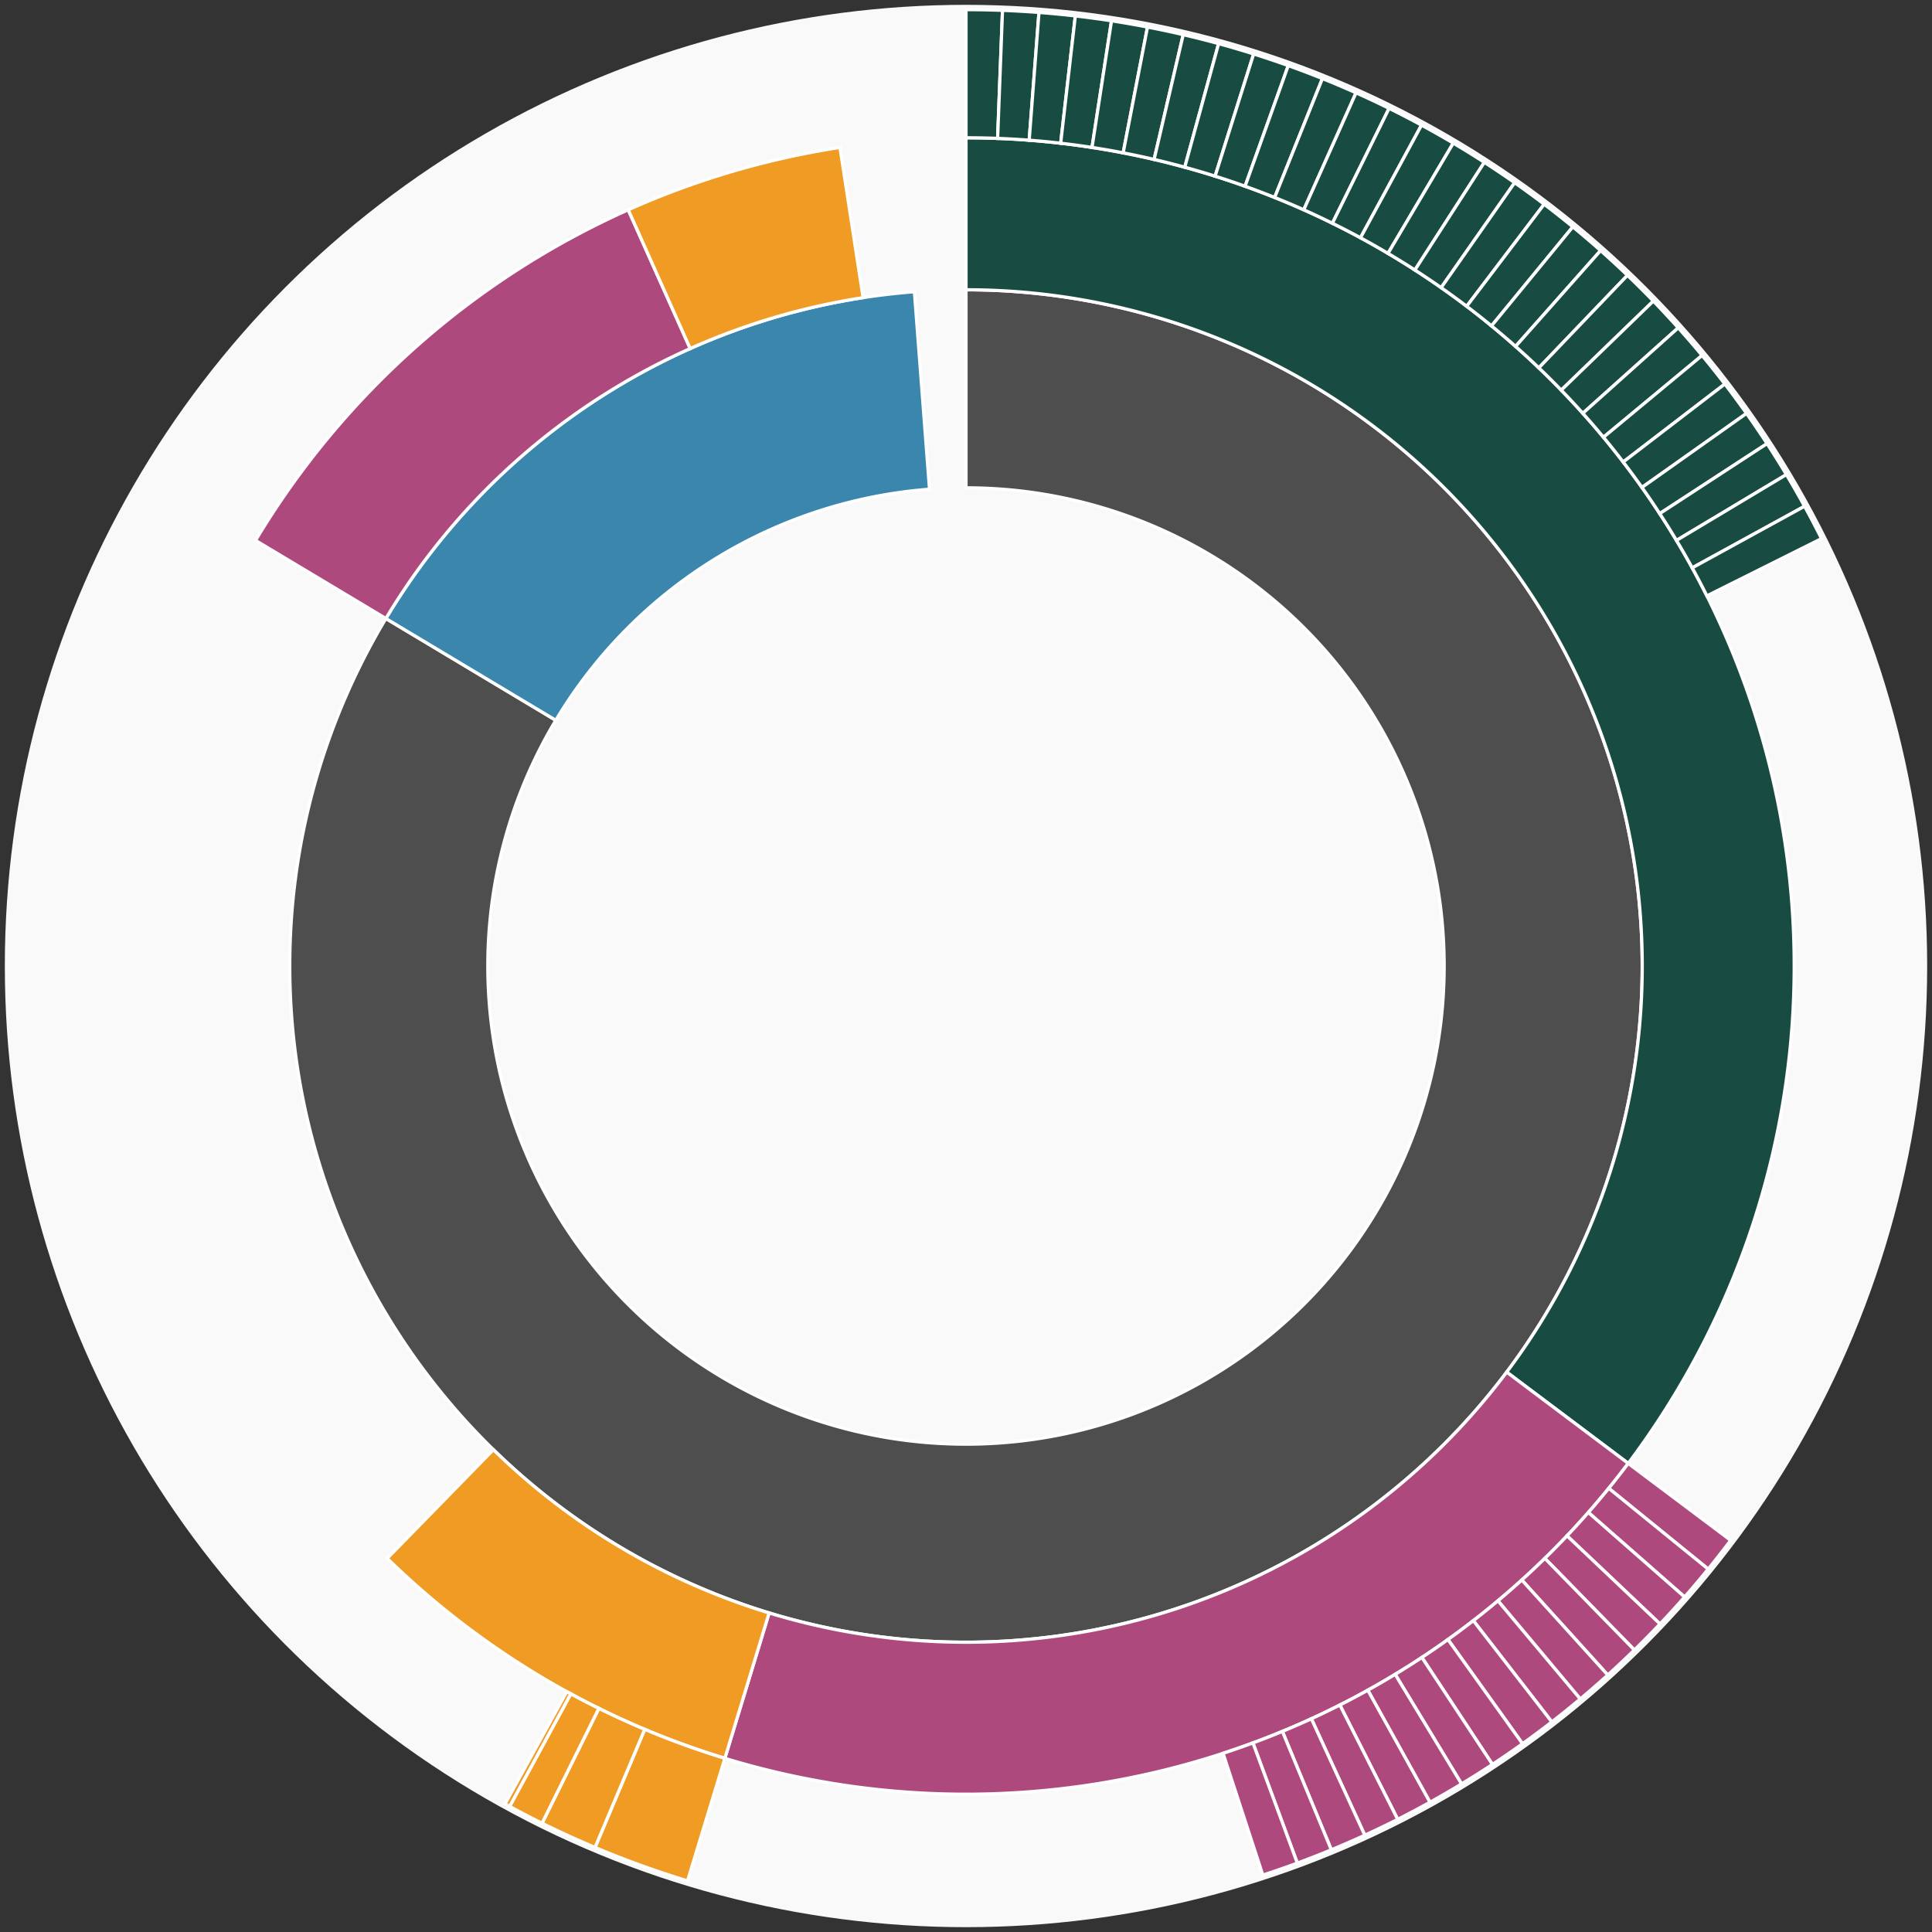 <svg xmlns="http://www.w3.org/2000/svg" width="600" height="600" id="block-7914255"><rect width="100%" height="100%" fill="#333333" stroke="none"/><g id="burst-container" transform="translate(300,300)"><data type="text/json">{"number":7914255,"totalTransactions":35,"totalFunctions":0,"totalFunctionsValue":"0","totalLogs":109,"totalTokenTransfers":109,"tokens":{"0x931abd3732f7eada74190c8f89b46f8ba7103d54":"1588","0xd780ae2bf04cd96e577d3d014762f831d97129d0":"383.2712","0xbf2179859fc6d5bee9bf9158632dc51678a4100e":"13.199992343","0x6f259637dcd74c767781e37bc6133cd6a68aa161":"4036.3219","0xed314bf44013612e8c00abd3cb6eade61cc8c72e":"7096.73124577838971731","0xe019070ca3ee26f0fed7ced235a69992014c3181":"0","0x55370c60fca4929867f8e0e59acfc6198bdca274":"0.01","0x693d04b55963b62ef2bb7f8f28b03b25023286ce":"0.01","0x1d963688fe2209a98db35c67a041524822cf04ff":"2.7623e-14","0xc02aaa39b223fe8d0a0e5c4f27ead9083c756cc2":"24.277740939999999989","0xab22fd25ddbbb9c3d2c2ced0fd20e3f2bbb932bc":"8.821e-15","0x000c100050e98c91f9114fa5dd75ce6869bf4f53":"101.7698","0x89d24a6b4ccb1b6faa2625fe562bdd9a23260359":"758.357748024283999608","0x9f8f72aa9304c8b593d555f12ef6589cc3a579a2":"1","0x7468947690bca3549556c476b24bb970324aee66":"1","0x5acd07353106306a6530ac4d49233271ec372963":"100","0xbadb19c3997b590222e2c917ca8824dcc93368bd":"0.6"},"totalEther":"5.527536082411113","totalEtherTxns":7,"newContracts":[],"totalNewContracts":0}</data><circle r="297" style="fill: #f9f9f9; stroke: #f9f9f9; stroke-width: 3; opacity: 1;" id="circle-base"></circle><path display="none" d="M9.093002483669097e-15,-148.5A148.5,148.5,0,1,1,-9.093002483669097e-15,148.5A148.5,148.5,0,1,1,9.093002483669097e-15,-148.5Z" fill-rule="evenodd" id="p-type-root" style="stroke: #fff; opacity: 1;"></path><path d="M1.2859447435097075e-14,-210.011A210.011,210.011,0,1,1,-180.162,-107.918L-127.394,-76.309A148.5,148.5,0,1,0,9.093002483669097e-15,-148.5Z" fill-rule="evenodd" style="fill: #4E4E4E; stroke: #fff; opacity: 1;" id="p-type-data"></path><path d="M-180.162,-107.918A210.011,210.011,0,0,1,-16.025,-209.398L-11.331,-148.067A148.5,148.5,0,0,0,-127.394,-76.309Z" fill-rule="evenodd" style="fill: #3A86AD; stroke: #fff; opacity: 1;" id="p-type-value"></path><path d="M1.5749542295064867e-14,-257.21A257.21,257.21,0,0,1,205.663,154.466L167.923,126.121A210.011,210.011,0,0,0,1.2859447435097075e-14,-210.011Z" fill-rule="evenodd" style="fill: #184B42; stroke: #fff; opacity: 1;" id="p-type-logs"></path><path d="M205.663,154.466A257.21,257.21,0,0,1,-74.89,246.066L-61.147,200.912A210.011,210.011,0,0,0,167.923,126.121Z" fill-rule="evenodd" style="fill: #AE497E; stroke: #fff; opacity: 1;" id="p-type-tokenTransfers"></path><path d="M-74.89,246.066A257.21,257.21,0,0,1,-179.764,183.961L-146.776,150.204A210.011,210.011,0,0,0,-61.147,200.912Z" fill-rule="evenodd" style="fill: #F09B24; stroke: #fff; opacity: 1;" id="p-type-ether"></path><path d="M-220.652,-132.171A257.21,257.21,0,0,1,-104.899,-234.847L-85.65,-191.751A210.011,210.011,0,0,0,-180.162,-107.918Z" fill-rule="evenodd" style="fill: #AE497E; stroke: #fff; opacity: 1;" id="p-type-tokenTransfers"></path><path d="M-104.899,-234.847A257.21,257.21,0,0,1,-39.138,-254.214L-31.956,-207.565A210.011,210.011,0,0,0,-85.65,-191.751Z" fill-rule="evenodd" style="fill: #F09B24; stroke: #fff; opacity: 1;" id="p-type-ether"></path><path d="M1.8186004967338195e-14,-297A297,297,0,0,1,11.339,-296.783L9.82,-257.022A257.21,257.21,0,0,0,1.5749542295064867e-14,-257.21Z" fill-rule="evenodd" style="fill: #184B42; stroke: #fff; opacity: 1;" id="p-type-logs"></path><path d="M11.339,-296.783A297,297,0,0,1,22.662,-296.134L19.626,-256.46A257.21,257.21,0,0,0,9.82,-257.022Z" fill-rule="evenodd" style="fill: #184B42; stroke: #fff; opacity: 1;" id="p-type-logs"></path><path d="M22.662,-296.134A297,297,0,0,1,33.952,-295.053L29.404,-255.523A257.21,257.21,0,0,0,19.626,-256.46Z" fill-rule="evenodd" style="fill: #184B42; stroke: #fff; opacity: 1;" id="p-type-logs"></path><path d="M33.952,-295.053A297,297,0,0,1,45.193,-293.542L39.138,-254.214A257.21,257.21,0,0,0,29.404,-255.523Z" fill-rule="evenodd" style="fill: #184B42; stroke: #fff; opacity: 1;" id="p-type-logs"></path><path d="M45.193,-293.542A297,297,0,0,1,56.367,-291.602L48.815,-252.535A257.21,257.21,0,0,0,39.138,-254.214Z" fill-rule="evenodd" style="fill: #184B42; stroke: #fff; opacity: 1;" id="p-type-logs"></path><path d="M56.367,-291.602A297,297,0,0,1,67.459,-289.237L58.421,-250.487A257.21,257.21,0,0,0,48.815,-252.535Z" fill-rule="evenodd" style="fill: #184B42; stroke: #fff; opacity: 1;" id="p-type-logs"></path><path d="M67.459,-289.237A297,297,0,0,1,78.453,-286.451L67.942,-248.074A257.21,257.21,0,0,0,58.421,-250.487Z" fill-rule="evenodd" style="fill: #184B42; stroke: #fff; opacity: 1;" id="p-type-logs"></path><path d="M78.453,-286.451A297,297,0,0,1,89.333,-283.247L77.364,-245.299A257.21,257.21,0,0,0,67.942,-248.074Z" fill-rule="evenodd" style="fill: #184B42; stroke: #fff; opacity: 1;" id="p-type-logs"></path><path d="M89.333,-283.247A297,297,0,0,1,100.082,-279.629L86.673,-242.166A257.21,257.21,0,0,0,77.364,-245.299Z" fill-rule="evenodd" style="fill: #184B42; stroke: #fff; opacity: 1;" id="p-type-logs"></path><path d="M100.082,-279.629A297,297,0,0,1,110.685,-275.604L95.856,-238.68A257.21,257.21,0,0,0,86.673,-242.166Z" fill-rule="evenodd" style="fill: #184B42; stroke: #fff; opacity: 1;" id="p-type-logs"></path><path d="M110.685,-275.604A297,297,0,0,1,121.127,-271.177L104.899,-234.847A257.21,257.21,0,0,0,95.856,-238.68Z" fill-rule="evenodd" style="fill: #184B42; stroke: #fff; opacity: 1;" id="p-type-logs"></path><path d="M121.127,-271.177A297,297,0,0,1,131.392,-266.355L113.789,-230.67A257.21,257.21,0,0,0,104.899,-234.847Z" fill-rule="evenodd" style="fill: #184B42; stroke: #fff; opacity: 1;" id="p-type-logs"></path><path d="M131.392,-266.355A297,297,0,0,1,141.466,-261.144L122.513,-226.158A257.21,257.21,0,0,0,113.789,-230.67Z" fill-rule="evenodd" style="fill: #184B42; stroke: #fff; opacity: 1;" id="p-type-logs"></path><path d="M141.466,-261.144A297,297,0,0,1,151.333,-255.553L131.058,-221.315A257.21,257.21,0,0,0,122.513,-226.158Z" fill-rule="evenodd" style="fill: #184B42; stroke: #fff; opacity: 1;" id="p-type-logs"></path><path d="M151.333,-255.553A297,297,0,0,1,160.98,-249.589L139.413,-216.15A257.21,257.21,0,0,0,131.058,-221.315Z" fill-rule="evenodd" style="fill: #184B42; stroke: #fff; opacity: 1;" id="p-type-logs"></path><path d="M160.98,-249.589A297,297,0,0,1,170.392,-243.26L147.564,-210.67A257.21,257.21,0,0,0,139.413,-216.15Z" fill-rule="evenodd" style="fill: #184B42; stroke: #fff; opacity: 1;" id="p-type-logs"></path><path d="M170.392,-243.26A297,297,0,0,1,179.555,-236.577L155.499,-204.882A257.21,257.21,0,0,0,147.564,-210.67Z" fill-rule="evenodd" style="fill: #184B42; stroke: #fff; opacity: 1;" id="p-type-logs"></path><path d="M179.555,-236.577A297,297,0,0,1,188.457,-229.55L163.208,-198.796A257.21,257.21,0,0,0,155.499,-204.882Z" fill-rule="evenodd" style="fill: #184B42; stroke: #fff; opacity: 1;" id="p-type-logs"></path><path d="M188.457,-229.55A297,297,0,0,1,197.084,-222.187L170.679,-192.42A257.21,257.21,0,0,0,163.208,-198.796Z" fill-rule="evenodd" style="fill: #184B42; stroke: #fff; opacity: 1;" id="p-type-logs"></path><path d="M197.084,-222.187A297,297,0,0,1,205.423,-214.5L177.902,-185.763A257.21,257.21,0,0,0,170.679,-192.42Z" fill-rule="evenodd" style="fill: #184B42; stroke: #fff; opacity: 1;" id="p-type-logs"></path><path d="M205.423,-214.5A297,297,0,0,1,213.463,-206.501L184.864,-178.835A257.21,257.21,0,0,0,177.902,-185.763Z" fill-rule="evenodd" style="fill: #184B42; stroke: #fff; opacity: 1;" id="p-type-logs"></path><path d="M213.463,-206.501A297,297,0,0,1,221.191,-198.2L191.557,-171.646A257.21,257.21,0,0,0,184.864,-178.835Z" fill-rule="evenodd" style="fill: #184B42; stroke: #fff; opacity: 1;" id="p-type-logs"></path><path d="M221.191,-198.2A297,297,0,0,1,228.597,-189.611L197.971,-164.208A257.21,257.21,0,0,0,191.557,-171.646Z" fill-rule="evenodd" style="fill: #184B42; stroke: #fff; opacity: 1;" id="p-type-logs"></path><path d="M228.597,-189.611A297,297,0,0,1,235.67,-180.745L204.096,-156.529A257.21,257.21,0,0,0,197.971,-164.208Z" fill-rule="evenodd" style="fill: #184B42; stroke: #fff; opacity: 1;" id="p-type-logs"></path><path d="M235.67,-180.745A297,297,0,0,1,242.399,-171.615L209.924,-148.623A257.21,257.21,0,0,0,204.096,-156.529Z" fill-rule="evenodd" style="fill: #184B42; stroke: #fff; opacity: 1;" id="p-type-logs"></path><path d="M242.399,-171.615A297,297,0,0,1,248.775,-162.235L215.445,-140.5A257.21,257.21,0,0,0,209.924,-148.623Z" fill-rule="evenodd" style="fill: #184B42; stroke: #fff; opacity: 1;" id="p-type-logs"></path><path d="M248.775,-162.235A297,297,0,0,1,254.787,-152.618L220.652,-132.171A257.21,257.21,0,0,0,215.445,-140.5Z" fill-rule="evenodd" style="fill: #184B42; stroke: #fff; opacity: 1;" id="p-type-logs"></path><path d="M254.787,-152.618A297,297,0,0,1,260.429,-142.779L225.538,-123.651A257.21,257.21,0,0,0,220.652,-132.171Z" fill-rule="evenodd" style="fill: #184B42; stroke: #fff; opacity: 1;" id="p-type-logs"></path><path d="M260.429,-142.779A297,297,0,0,1,265.69,-132.732L230.094,-114.949A257.21,257.21,0,0,0,225.538,-123.651Z" fill-rule="evenodd" style="fill: #184B42; stroke: #fff; opacity: 1;" id="p-type-logs"></path><path d="M237.479,178.361A297,297,0,0,1,230.496,187.298L199.615,162.205A257.21,257.21,0,0,0,205.663,154.466Z" fill-rule="evenodd" style="fill: #AE497E; stroke: #fff; opacity: 1;" id="p-type-tokenTransfers"></path><path d="M230.496,187.298A297,297,0,0,1,223.177,195.962L193.277,169.708A257.21,257.21,0,0,0,199.615,162.205Z" fill-rule="evenodd" style="fill: #AE497E; stroke: #fff; opacity: 1;" id="p-type-tokenTransfers"></path><path d="M223.177,195.962A297,297,0,0,1,215.532,204.34L186.656,176.964A257.21,257.21,0,0,0,193.277,169.708Z" fill-rule="evenodd" style="fill: #AE497E; stroke: #fff; opacity: 1;" id="p-type-tokenTransfers"></path><path d="M215.532,204.34A297,297,0,0,1,207.573,212.42L179.764,183.961A257.21,257.21,0,0,0,186.656,176.964Z" fill-rule="evenodd" style="fill: #AE497E; stroke: #fff; opacity: 1;" id="p-type-tokenTransfers"></path><path d="M207.573,212.42A297,297,0,0,1,199.312,220.19L172.609,190.691A257.21,257.21,0,0,0,179.764,183.961Z" fill-rule="evenodd" style="fill: #AE497E; stroke: #fff; opacity: 1;" id="p-type-tokenTransfers"></path><path d="M199.312,220.19A297,297,0,0,1,190.76,227.64L165.203,197.142A257.21,257.21,0,0,0,172.609,190.691Z" fill-rule="evenodd" style="fill: #AE497E; stroke: #fff; opacity: 1;" id="p-type-tokenTransfers"></path><path d="M190.76,227.64A297,297,0,0,1,181.929,234.757L157.555,203.305A257.21,257.21,0,0,0,165.203,197.142Z" fill-rule="evenodd" style="fill: #AE497E; stroke: #fff; opacity: 1;" id="p-type-tokenTransfers"></path><path d="M181.929,234.757A297,297,0,0,1,172.834,241.532L149.678,209.173A257.21,257.21,0,0,0,157.555,203.305Z" fill-rule="evenodd" style="fill: #AE497E; stroke: #fff; opacity: 1;" id="p-type-tokenTransfers"></path><path d="M172.834,241.532A297,297,0,0,1,163.486,247.954L141.583,214.735A257.21,257.21,0,0,0,149.678,209.173Z" fill-rule="evenodd" style="fill: #AE497E; stroke: #fff; opacity: 1;" id="p-type-tokenTransfers"></path><path d="M163.486,247.954A297,297,0,0,1,153.9,254.015L133.281,219.984A257.21,257.21,0,0,0,141.583,214.735Z" fill-rule="evenodd" style="fill: #AE497E; stroke: #fff; opacity: 1;" id="p-type-tokenTransfers"></path><path d="M153.9,254.015A297,297,0,0,1,144.089,259.706L124.785,224.912A257.21,257.21,0,0,0,133.281,219.984Z" fill-rule="evenodd" style="fill: #AE497E; stroke: #fff; opacity: 1;" id="p-type-tokenTransfers"></path><path d="M144.089,259.706A297,297,0,0,1,134.069,265.018L116.107,229.512A257.21,257.21,0,0,0,124.785,224.912Z" fill-rule="evenodd" style="fill: #AE497E; stroke: #fff; opacity: 1;" id="p-type-tokenTransfers"></path><path d="M134.069,265.018A297,297,0,0,1,123.852,269.944L107.259,233.778A257.21,257.21,0,0,0,116.107,229.512Z" fill-rule="evenodd" style="fill: #AE497E; stroke: #fff; opacity: 1;" id="p-type-tokenTransfers"></path><path d="M123.852,269.944A297,297,0,0,1,113.456,274.475L98.256,237.703A257.21,257.21,0,0,0,107.259,233.778Z" fill-rule="evenodd" style="fill: #AE497E; stroke: #fff; opacity: 1;" id="p-type-tokenTransfers"></path><path d="M113.456,274.475A297,297,0,0,1,102.894,278.607L89.108,241.281A257.21,257.21,0,0,0,98.256,237.703Z" fill-rule="evenodd" style="fill: #AE497E; stroke: #fff; opacity: 1;" id="p-type-tokenTransfers"></path><path d="M102.894,278.607A297,297,0,0,1,92.181,282.332L79.831,244.507A257.21,257.21,0,0,0,89.108,241.281Z" fill-rule="evenodd" style="fill: #AE497E; stroke: #fff; opacity: 1;" id="p-type-tokenTransfers"></path><path d="M-86.475,284.132A297,297,0,0,1,-115.209,273.744L-99.774,237.07A257.21,257.21,0,0,0,-74.89,246.066Z" fill-rule="evenodd" style="fill: #F09B24; stroke: #fff; opacity: 1;" id="p-type-ether"></path><path d="M-115.209,273.744A297,297,0,0,1,-131.662,266.222L-114.022,230.555A257.21,257.21,0,0,0,-99.774,237.07Z" fill-rule="evenodd" style="fill: #F09B24; stroke: #fff; opacity: 1;" id="p-type-ether"></path><path d="M-131.662,266.222A297,297,0,0,1,-141.73,261.001L-122.742,226.034A257.21,257.21,0,0,0,-114.022,230.555Z" fill-rule="evenodd" style="fill: #F09B24; stroke: #fff; opacity: 1;" id="p-type-ether"></path><path d="M-141.73,261.001A297,297,0,0,1,-143.159,260.22L-123.979,225.357A257.21,257.21,0,0,0,-122.742,226.034Z" fill-rule="evenodd" style="fill: #F09B24; stroke: #fff; opacity: 1;" id="p-type-ether"></path></g></svg>